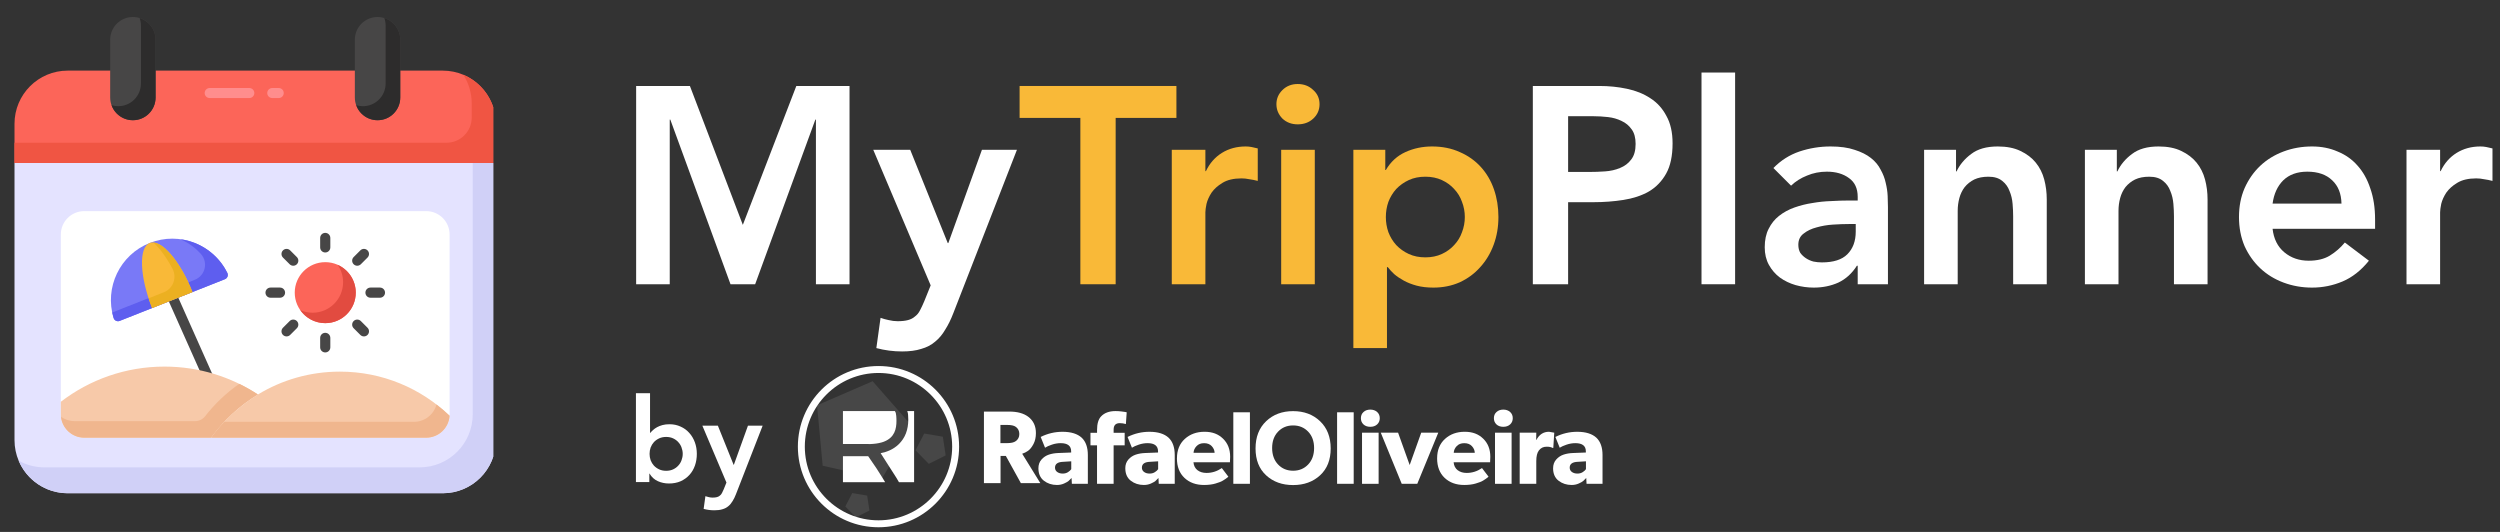 <svg width="517" height="110" viewBox="0 0 517 110" fill="none" xmlns="http://www.w3.org/2000/svg">
<rect x="0" y="0" width="517" height="110" fill="#333333" stroke="none"/>
<g clip-path="url(#clip0_2_200)">
<path d="M102.554 33.711V91.018C102.554 97.082 97.635 102 91.561 102H13.993C7.929 102 3 97.082 3 91.018V33.711H102.554Z" fill="#E4E3FF"/>
<path d="M92.976 85.672C92.976 88.345 90.81 90.511 88.137 90.511H17.419C14.747 90.511 12.581 88.345 12.581 85.672V48.499C12.581 45.826 14.747 43.66 17.419 43.66H88.137C90.81 43.66 92.976 45.826 92.976 48.499V85.672Z" fill="white"/>
<path d="M43.406 79.853C43.004 79.853 42.62 79.62 42.446 79.229L33.324 58.769C33.087 58.239 33.326 57.618 33.855 57.381C34.388 57.145 35.007 57.384 35.243 57.913L44.365 78.374C44.602 78.904 44.363 79.525 43.833 79.762C43.694 79.823 43.549 79.853 43.406 79.853Z" fill="#474646"/>
<path d="M24.744 66.365C24.226 66.57 23.651 66.28 23.489 65.748C21.575 59.486 24.765 52.701 30.951 50.25C37.144 47.796 44.116 50.556 47.01 56.429C47.256 56.928 47.035 57.533 46.518 57.738L24.744 66.365Z" fill="#7979F7"/>
<path d="M46.519 57.735L24.744 66.363C24.229 66.573 23.651 66.279 23.493 65.743C23.377 65.375 23.283 64.997 23.209 64.629L40.303 57.848C42.478 56.985 43.102 54.219 41.526 52.49C40.534 51.403 39.172 50.297 37.313 49.475C41.39 50.022 45.089 52.544 47.013 56.432C47.254 56.926 47.034 57.536 46.519 57.735Z" fill="#5E5EEF"/>
<path d="M31.456 63.706C28.874 57.188 28.65 51.162 30.953 50.249C33.259 49.336 37.223 53.88 39.805 60.398L31.456 63.706Z" fill="#F9B938"/>
<path d="M39.803 60.394L31.459 63.705C31.186 63.021 30.944 62.349 30.734 61.687L33.898 60.429C35.834 59.66 36.637 57.375 35.654 55.538C34.404 53.198 33.016 51.316 31.711 50.148C34.055 50.295 37.481 54.54 39.803 60.394Z" fill="#ECB021"/>
<path d="M102.554 25.598V33.711H3V25.598C3 19.524 7.929 14.605 13.993 14.605H91.561C97.635 14.605 102.554 19.524 102.554 25.598Z" fill="#FC6559"/>
<path d="M102.554 25.598V33.711H3V29.518H92.334C95.216 29.518 97.551 27.182 97.551 24.301V21.405C97.551 19.209 96.91 17.17 95.807 15.457C99.769 17.117 102.554 21.027 102.554 25.598Z" fill="#F05543"/>
<path d="M102.554 33.711V91.018C102.554 97.082 97.635 102 91.561 102H13.993C9.432 102 5.512 99.215 3.851 95.264C5.428 96.146 7.256 96.651 9.2 96.651H86.769C92.843 96.651 97.761 91.733 97.761 85.669V33.711H102.554Z" fill="#D0D0F7"/>
<path d="M53.339 81.581C49.535 83.882 46.256 86.919 43.671 90.513H17.419C14.749 90.513 12.584 88.349 12.584 85.669V83.083C18.522 78.522 25.952 75.811 34.013 75.811C41.148 75.811 47.79 77.934 53.339 81.581Z" fill="#F7C9A9"/>
<path d="M53.339 81.581C49.535 83.882 46.256 86.919 43.671 90.513H17.419C14.928 90.513 12.868 88.622 12.605 86.184C13.394 86.751 14.361 87.088 15.411 87.088H40.38C41.188 87.088 41.936 86.697 42.433 86.06C44.435 83.494 46.806 81.242 49.472 79.384C50.806 80.025 52.099 80.761 53.339 81.581Z" fill="#F0B68E"/>
<path d="M92.969 85.974C92.812 88.517 90.699 90.513 88.135 90.513H43.671C46.256 86.919 49.535 83.882 53.339 81.581C58.278 78.575 64.09 76.852 70.29 76.852C79.097 76.852 87.084 80.33 92.969 85.974Z" fill="#F7C9A9"/>
<path d="M92.969 85.974C92.812 88.517 90.699 90.513 88.135 90.513H43.671C44.501 89.358 45.394 88.264 46.382 87.235H85.592C87.82 87.235 89.712 85.732 90.268 83.662C91.214 84.376 92.118 85.154 92.969 85.974Z" fill="#F0B68E"/>
<path d="M32.174 8.21V20.164C32.174 22.756 30.073 24.858 27.48 24.858C24.887 24.858 22.785 22.756 22.785 20.164V8.21C22.785 5.617 24.887 3.516 27.48 3.516C30.073 3.516 32.174 5.617 32.174 8.21Z" fill="#474646"/>
<path d="M82.771 8.21V20.164C82.771 22.756 80.669 24.858 78.077 24.858C75.484 24.858 73.382 22.756 73.382 20.164V8.21C73.382 5.617 75.484 3.516 78.077 3.516C80.669 3.516 82.771 5.617 82.771 8.21Z" fill="#474646"/>
<path d="M32.174 8.205V20.165C32.174 22.761 30.072 24.862 27.476 24.862C26.183 24.862 25.017 24.337 24.166 23.486C23.682 23.002 23.304 22.414 23.073 21.752C23.503 21.888 23.966 21.962 24.449 21.962C27.045 21.962 29.147 19.86 29.147 17.264V5.305C29.147 4.748 29.052 4.222 28.874 3.728C29.609 3.96 30.261 4.359 30.797 4.895C31.648 5.746 32.174 6.913 32.174 8.205Z" fill="#2D2C2C"/>
<path d="M82.775 8.205V20.165C82.775 22.761 80.674 24.862 78.078 24.862C76.785 24.862 75.608 24.337 74.757 23.486C74.273 23.002 73.895 22.414 73.664 21.752C74.105 21.888 74.568 21.962 75.051 21.962C77.647 21.962 79.749 19.86 79.749 17.264V5.305C79.749 4.748 79.654 4.222 79.476 3.728C80.211 3.96 80.863 4.359 81.399 4.895C82.25 5.746 82.775 6.913 82.775 8.205Z" fill="#2D2C2C"/>
<path d="M73.571 60.52C73.571 64.003 70.749 66.826 67.266 66.826C63.782 66.826 60.952 64.003 60.952 60.52C60.952 57.037 63.782 54.215 67.266 54.215C70.749 54.215 73.571 57.037 73.571 60.52Z" fill="#FC6559"/>
<path d="M73.569 60.52C73.569 64.001 70.745 66.825 67.264 66.825C65.122 66.825 63.235 65.766 62.091 64.123C62.87 64.476 63.734 64.671 64.647 64.671C68.128 64.671 70.952 61.847 70.952 58.366C70.952 57.027 70.538 55.785 69.82 54.763C72.035 55.737 73.569 57.952 73.569 60.52Z" fill="#E24B40"/>
<path d="M67.261 52.214C66.68 52.214 66.21 51.744 66.21 51.163V49.207C66.21 48.627 66.68 48.157 67.261 48.157C67.842 48.157 68.312 48.627 68.312 49.207V51.163C68.312 51.744 67.842 52.214 67.261 52.214Z" fill="#474646"/>
<path d="M60.646 54.955C60.377 54.955 60.108 54.852 59.903 54.647L58.519 53.264C58.109 52.853 58.109 52.188 58.519 51.778C58.93 51.367 59.595 51.367 60.005 51.778L61.389 53.161C61.799 53.572 61.799 54.237 61.389 54.647C61.184 54.852 60.915 54.955 60.646 54.955Z" fill="#474646"/>
<path d="M57.905 61.571H55.948C55.368 61.571 54.898 61.101 54.898 60.52C54.898 59.94 55.368 59.469 55.948 59.469H57.905C58.485 59.469 58.956 59.94 58.956 60.52C58.956 61.101 58.485 61.571 57.905 61.571Z" fill="#474646"/>
<path d="M59.262 69.57C58.993 69.57 58.725 69.468 58.519 69.263C58.109 68.852 58.109 68.187 58.519 67.777L59.903 66.393C60.313 65.983 60.978 65.983 61.389 66.393C61.799 66.804 61.799 67.469 61.389 67.879L60.005 69.263C59.8 69.468 59.531 69.57 59.262 69.57Z" fill="#474646"/>
<path d="M67.261 72.884C66.68 72.884 66.21 72.413 66.21 71.833V69.877C66.21 69.296 66.68 68.826 67.261 68.826C67.842 68.826 68.312 69.296 68.312 69.877V71.833C68.312 72.413 67.842 72.884 67.261 72.884Z" fill="#474646"/>
<path d="M75.261 69.57C74.992 69.57 74.723 69.468 74.518 69.263L73.135 67.879C72.724 67.469 72.724 66.804 73.135 66.393C73.545 65.983 74.21 65.983 74.621 66.393L76.004 67.777C76.415 68.187 76.415 68.852 76.004 69.263C75.799 69.468 75.53 69.57 75.261 69.57Z" fill="#474646"/>
<path d="M78.574 61.571H76.618C76.037 61.571 75.567 61.101 75.567 60.52C75.567 59.94 76.037 59.469 76.618 59.469H78.574C79.155 59.469 79.625 59.94 79.625 60.52C79.625 61.101 79.155 61.571 78.574 61.571Z" fill="#474646"/>
<path d="M73.878 54.955C73.609 54.955 73.34 54.852 73.135 54.647C72.724 54.237 72.724 53.572 73.135 53.161L74.518 51.778C74.929 51.367 75.594 51.367 76.004 51.778C76.415 52.188 76.415 52.853 76.004 53.264L74.621 54.647C74.415 54.852 74.147 54.955 73.878 54.955Z" fill="#474646"/>
<path d="M51.558 20.276H43.362C42.789 20.276 42.325 19.811 42.325 19.239C42.325 18.666 42.789 18.201 43.362 18.201H51.558C52.131 18.201 52.595 18.666 52.595 19.239C52.595 19.811 52.131 20.276 51.558 20.276Z" fill="#FF8D8D"/>
<path d="M57.642 20.276H56.303C55.73 20.276 55.267 19.811 55.267 19.239C55.267 18.666 55.73 18.201 56.303 18.201H57.642C58.215 18.201 58.679 18.666 58.679 19.239C58.679 19.811 58.215 20.276 57.642 20.276Z" fill="#FF8D8D"/>
</g>
<path d="M497.665 30.983H504.615V35.385H504.73C505.503 33.763 506.603 32.508 508.031 31.62C509.46 30.733 511.101 30.289 512.954 30.289C513.379 30.289 513.784 30.327 514.17 30.404C514.595 30.482 515.019 30.578 515.444 30.694V37.412C514.865 37.257 514.286 37.141 513.707 37.064C513.166 36.948 512.626 36.891 512.085 36.891C510.464 36.891 509.151 37.199 508.147 37.817C507.182 38.396 506.429 39.072 505.889 39.844C505.387 40.616 505.039 41.388 504.846 42.16C504.692 42.932 504.615 43.512 504.615 43.898V58.781H497.665V30.983Z" fill="white"/>
<path d="M469.971 47.315C470.203 49.399 471.014 51.021 472.403 52.179C473.793 53.337 475.473 53.916 477.442 53.916C479.179 53.916 480.627 53.569 481.785 52.874C482.982 52.14 484.024 51.233 484.912 50.152L489.893 53.916C488.271 55.924 486.457 57.352 484.449 58.202C482.441 59.051 480.337 59.476 478.137 59.476C476.052 59.476 474.083 59.128 472.23 58.434C470.376 57.739 468.774 56.754 467.423 55.48C466.072 54.206 464.991 52.681 464.18 50.905C463.408 49.09 463.022 47.083 463.022 44.882C463.022 42.682 463.408 40.693 464.18 38.917C464.991 37.103 466.072 35.559 467.423 34.285C468.774 33.01 470.376 32.026 472.23 31.331C474.083 30.636 476.052 30.289 478.137 30.289C480.067 30.289 481.824 30.636 483.407 31.331C485.028 31.987 486.399 32.953 487.518 34.227C488.676 35.501 489.564 37.084 490.182 38.975C490.838 40.828 491.167 42.971 491.167 45.403V47.315H469.971ZM484.217 42.102C484.179 40.056 483.542 38.454 482.306 37.296C481.071 36.099 479.353 35.501 477.152 35.501C475.067 35.501 473.407 36.099 472.172 37.296C470.975 38.493 470.241 40.095 469.971 42.102H484.217Z" fill="white"/>
<path d="M431.158 30.983H437.76V35.443H437.875C438.532 34.053 439.536 32.856 440.887 31.852C442.238 30.81 444.072 30.289 446.388 30.289C448.242 30.289 449.805 30.597 451.079 31.215C452.392 31.833 453.454 32.644 454.264 33.647C455.075 34.651 455.654 35.809 456.002 37.122C456.349 38.435 456.523 39.805 456.523 41.234V58.781H449.574V44.709C449.574 43.936 449.535 43.087 449.458 42.16C449.38 41.195 449.168 40.307 448.821 39.496C448.512 38.647 448.01 37.952 447.315 37.412C446.62 36.833 445.674 36.543 444.477 36.543C443.319 36.543 442.335 36.736 441.524 37.122C440.752 37.508 440.095 38.029 439.555 38.686C439.053 39.342 438.686 40.095 438.455 40.944C438.223 41.794 438.107 42.682 438.107 43.608V58.781H431.158V30.983Z" fill="white"/>
<path d="M397.904 30.983H404.506V35.443H404.622C405.278 34.053 406.282 32.856 407.633 31.852C408.984 30.81 410.818 30.289 413.135 30.289C414.988 30.289 416.551 30.597 417.825 31.215C419.138 31.833 420.2 32.644 421.011 33.647C421.821 34.651 422.4 35.809 422.748 37.122C423.095 38.435 423.269 39.805 423.269 41.234V58.781H416.32V44.709C416.32 43.936 416.281 43.087 416.204 42.16C416.127 41.195 415.914 40.307 415.567 39.496C415.258 38.647 414.756 37.952 414.061 37.412C413.366 36.833 412.42 36.543 411.224 36.543C410.065 36.543 409.081 36.736 408.27 37.122C407.498 37.508 406.842 38.029 406.301 38.686C405.799 39.342 405.432 40.095 405.201 40.944C404.969 41.794 404.853 42.682 404.853 43.608V58.781H397.904V30.983Z" fill="white"/>
<path d="M384.173 54.959H383.999C382.995 56.542 381.721 57.7 380.177 58.434C378.632 59.128 376.934 59.476 375.081 59.476C373.807 59.476 372.552 59.302 371.316 58.955C370.12 58.607 369.039 58.086 368.073 57.391C367.147 56.696 366.394 55.828 365.815 54.785C365.236 53.743 364.946 52.526 364.946 51.137C364.946 49.631 365.216 48.357 365.757 47.315C366.297 46.233 367.012 45.346 367.9 44.651C368.826 43.917 369.888 43.338 371.085 42.913C372.282 42.489 373.517 42.18 374.791 41.987C376.104 41.755 377.416 41.62 378.729 41.581C380.042 41.504 381.277 41.465 382.435 41.465H384.173V40.713C384.173 38.975 383.574 37.682 382.377 36.833C381.181 35.945 379.656 35.501 377.802 35.501C376.335 35.501 374.965 35.771 373.691 36.311C372.417 36.813 371.316 37.508 370.39 38.396L366.741 34.748C368.286 33.165 370.081 32.026 372.127 31.331C374.212 30.636 376.355 30.289 378.555 30.289C380.524 30.289 382.184 30.52 383.536 30.983C384.887 31.408 386.007 31.968 386.894 32.663C387.782 33.358 388.458 34.169 388.921 35.095C389.423 35.983 389.771 36.891 389.964 37.817C390.195 38.744 390.331 39.651 390.369 40.539C390.408 41.388 390.427 42.141 390.427 42.797V58.781H384.173V54.959ZM383.767 46.33H382.319C381.354 46.33 380.273 46.369 379.076 46.446C377.88 46.523 376.741 46.716 375.66 47.025C374.617 47.295 373.729 47.72 372.996 48.299C372.262 48.84 371.895 49.612 371.895 50.615C371.895 51.272 372.031 51.832 372.301 52.295C372.61 52.72 372.996 53.086 373.459 53.395C373.922 53.704 374.444 53.936 375.023 54.09C375.602 54.206 376.181 54.264 376.76 54.264C379.154 54.264 380.91 53.704 382.03 52.584C383.188 51.426 383.767 49.863 383.767 47.894V46.33Z" fill="white"/>
<path d="M351.872 15H358.821V58.781H351.872V15Z" fill="white"/>
<path d="M316.99 17.78H330.773C332.742 17.78 334.634 17.973 336.448 18.359C338.302 18.745 339.923 19.401 341.313 20.328C342.703 21.216 343.803 22.432 344.614 23.976C345.463 25.482 345.888 27.374 345.888 29.651C345.888 32.238 345.444 34.323 344.556 35.906C343.668 37.489 342.471 38.724 340.965 39.612C339.46 40.462 337.703 41.041 335.696 41.35C333.727 41.658 331.661 41.813 329.499 41.813H324.287V58.781H316.99V17.78ZM328.688 35.559C329.731 35.559 330.812 35.52 331.931 35.443C333.051 35.365 334.074 35.134 335.001 34.748C335.966 34.362 336.738 33.782 337.317 33.01C337.935 32.238 338.244 31.157 338.244 29.767C338.244 28.493 337.973 27.489 337.433 26.756C336.892 25.984 336.197 25.405 335.348 25.019C334.499 24.594 333.553 24.324 332.51 24.208C331.468 24.092 330.464 24.034 329.499 24.034H324.287V35.559H328.688Z" fill="white"/>
<path d="M279.876 30.983H286.478V35.153H286.594C287.597 33.454 288.949 32.219 290.647 31.447C292.346 30.675 294.18 30.289 296.149 30.289C298.272 30.289 300.183 30.675 301.882 31.447C303.581 32.18 305.029 33.203 306.226 34.516C307.422 35.829 308.33 37.373 308.947 39.149C309.565 40.925 309.874 42.836 309.874 44.882C309.874 46.928 309.546 48.84 308.889 50.615C308.233 52.391 307.307 53.936 306.11 55.248C304.951 56.561 303.542 57.603 301.882 58.376C300.222 59.109 298.407 59.476 296.438 59.476C295.126 59.476 293.968 59.341 292.964 59.071C291.96 58.8 291.072 58.453 290.3 58.028C289.528 57.603 288.871 57.159 288.331 56.696C287.79 56.194 287.346 55.712 286.999 55.248H286.825V71.985H279.876V30.983ZM302.925 44.882C302.925 43.801 302.732 42.759 302.345 41.755C301.998 40.751 301.457 39.863 300.724 39.091C300.029 38.319 299.18 37.701 298.176 37.238C297.172 36.775 296.033 36.543 294.759 36.543C293.485 36.543 292.346 36.775 291.342 37.238C290.338 37.701 289.47 38.319 288.736 39.091C288.041 39.863 287.501 40.751 287.115 41.755C286.767 42.759 286.594 43.801 286.594 44.882C286.594 45.963 286.767 47.006 287.115 48.009C287.501 49.013 288.041 49.901 288.736 50.673C289.47 51.446 290.338 52.063 291.342 52.526C292.346 52.99 293.485 53.221 294.759 53.221C296.033 53.221 297.172 52.99 298.176 52.526C299.18 52.063 300.029 51.446 300.724 50.673C301.457 49.901 301.998 49.013 302.345 48.009C302.732 47.006 302.925 45.963 302.925 44.882Z" fill="#F9B938"/>
<path d="M264.948 30.983H271.898V58.781H264.948V30.983ZM263.964 21.544C263.964 20.424 264.369 19.459 265.18 18.648C266.029 17.799 267.091 17.374 268.365 17.374C269.639 17.374 270.701 17.78 271.55 18.59C272.438 19.363 272.882 20.347 272.882 21.544C272.882 22.741 272.438 23.745 271.55 24.555C270.701 25.328 269.639 25.714 268.365 25.714C267.091 25.714 266.029 25.308 265.18 24.497C264.369 23.648 263.964 22.664 263.964 21.544Z" fill="#F9B938"/>
<path d="M242.324 30.983H249.273V35.385H249.389C250.161 33.763 251.262 32.508 252.69 31.62C254.119 30.733 255.759 30.289 257.613 30.289C258.037 30.289 258.443 30.327 258.829 30.404C259.253 30.482 259.678 30.578 260.103 30.694V37.412C259.524 37.257 258.945 37.141 258.365 37.064C257.825 36.948 257.284 36.891 256.744 36.891C255.122 36.891 253.81 37.199 252.806 37.817C251.841 38.396 251.088 39.072 250.547 39.844C250.045 40.616 249.698 41.388 249.505 42.16C249.351 42.932 249.273 43.512 249.273 43.898V58.781H242.324V30.983Z" fill="#F9B938"/>
<path d="M223.42 24.382H210.854V17.78H243.284V24.382H230.717V58.781H223.42V24.382Z" fill="#F9B938"/>
<path d="M180.592 30.983H188.236L195.996 50.268H196.112L203.062 30.983H210.3L197.155 64.746C196.653 66.058 196.093 67.197 195.475 68.163C194.896 69.166 194.201 69.996 193.39 70.653C192.58 71.348 191.614 71.85 190.495 72.159C189.414 72.506 188.101 72.68 186.557 72.68C184.742 72.68 182.966 72.448 181.229 71.985L182.098 65.73C182.638 65.923 183.198 66.078 183.777 66.194C184.395 66.348 185.012 66.425 185.63 66.425C186.48 66.425 187.194 66.348 187.773 66.194C188.352 66.039 188.835 65.788 189.221 65.441C189.645 65.132 189.993 64.707 190.263 64.167C190.533 63.665 190.823 63.047 191.132 62.313L192.464 59.013L180.592 30.983Z" fill="white"/>
<path d="M131.554 17.78H142.673L153.618 46.504L164.679 17.78H175.682V58.781H168.733V24.729H168.617L156.166 58.781H151.07L138.619 24.729H138.503V58.781H131.554V17.78Z" fill="white"/>
<path d="M145.245 88.024H148.454L151.712 96.121H151.761L154.679 88.024H157.718L152.198 102.199C151.988 102.75 151.753 103.229 151.493 103.634C151.25 104.055 150.958 104.404 150.618 104.679C150.278 104.971 149.872 105.182 149.402 105.312C148.948 105.457 148.397 105.53 147.749 105.53C146.987 105.53 146.242 105.433 145.512 105.239L145.877 102.613C146.104 102.694 146.339 102.759 146.582 102.807C146.841 102.872 147.101 102.904 147.36 102.904C147.717 102.904 148.016 102.872 148.26 102.807C148.503 102.742 148.705 102.637 148.867 102.491C149.046 102.361 149.192 102.183 149.305 101.956C149.419 101.746 149.54 101.486 149.67 101.178L150.229 99.792L145.245 88.024Z" fill="white"/>
<path d="M131.51 81.314H134.428V89.507H134.501C134.647 89.313 134.833 89.118 135.06 88.924C135.287 88.713 135.562 88.519 135.887 88.34C136.211 88.162 136.584 88.016 137.005 87.903C137.426 87.789 137.913 87.733 138.464 87.733C139.291 87.733 140.052 87.895 140.749 88.219C141.446 88.527 142.038 88.956 142.524 89.507C143.027 90.058 143.416 90.707 143.691 91.453C143.967 92.198 144.105 93.001 144.105 93.86C144.105 94.719 143.975 95.521 143.716 96.267C143.456 97.012 143.075 97.661 142.573 98.212C142.07 98.763 141.463 99.201 140.749 99.525C140.036 99.833 139.234 99.987 138.342 99.987C137.516 99.987 136.746 99.825 136.032 99.501C135.319 99.176 134.752 98.658 134.33 97.944H134.282V99.695H131.51V81.314ZM141.187 93.86C141.187 93.406 141.106 92.968 140.944 92.547C140.798 92.125 140.571 91.752 140.263 91.428C139.971 91.104 139.615 90.845 139.193 90.65C138.772 90.456 138.294 90.358 137.759 90.358C137.224 90.358 136.746 90.456 136.324 90.65C135.903 90.845 135.538 91.104 135.23 91.428C134.938 91.752 134.711 92.125 134.549 92.547C134.403 92.968 134.33 93.406 134.33 93.86C134.33 94.314 134.403 94.751 134.549 95.173C134.711 95.594 134.938 95.967 135.23 96.291C135.538 96.615 135.903 96.875 136.324 97.069C136.746 97.264 137.224 97.361 137.759 97.361C138.294 97.361 138.772 97.264 139.193 97.069C139.615 96.875 139.971 96.615 140.263 96.291C140.571 95.967 140.798 95.594 140.944 95.173C141.106 94.751 141.187 94.314 141.187 93.86Z" fill="white"/>
<path d="M181.672 77.131C190.072 77.131 196.908 83.966 196.908 92.367C196.908 100.767 190.072 107.602 181.672 107.602C173.271 107.602 166.436 100.771 166.436 92.367C166.436 83.962 173.271 77.131 181.672 77.131ZM181.672 75.695C172.464 75.695 165 83.158 165 92.367C165 101.575 172.464 109.038 181.672 109.038C190.88 109.038 198.344 101.575 198.344 92.367C198.344 83.158 190.88 75.695 181.672 75.695Z" fill="white"/>
<g style="mix-blend-mode:overlay" opacity="0.1">
<path d="M192.072 95.921L189.329 93.124L191.128 89.656L194.98 90.309L195.565 94.18L192.072 95.921Z" fill="white"/>
</g>
<g style="mix-blend-mode:overlay" opacity="0.1">
<path d="M177.005 106.978L174.811 104.741L176.247 101.966L179.331 102.49L179.798 105.581L177.005 106.978Z" fill="white"/>
</g>
<g style="mix-blend-mode:overlay" opacity="0.1">
<path d="M170.13 96.319L168.967 83.819L180.459 78.832L188.719 88.252L182.34 99.051L170.13 96.319Z" fill="white"/>
</g>
<path d="M181.245 96.836L179.536 94.338H174.309L174.32 94.352V99.722H182.86H183.047L182.426 98.696L181.245 96.836Z" fill="white"/>
<path d="M187.617 85.004L187.689 85.233C187.771 85.402 187.832 86.081 187.832 86.759C187.832 88.888 187.186 90.568 185.861 91.864C184.688 93.009 183.259 93.49 182.264 93.681L182.114 93.713L185.352 98.775L185.908 99.722H189.035V85.004H187.613H187.617Z" fill="white"/>
<path d="M178.717 91.825H179.442C179.608 91.825 179.766 91.832 179.92 91.828C179.931 91.828 179.941 91.832 179.952 91.832C180.875 91.799 181.64 91.688 182.275 91.505C182.286 91.505 182.296 91.501 182.307 91.498C182.397 91.473 182.487 91.444 182.573 91.415C182.62 91.397 182.666 91.383 182.713 91.365C182.756 91.347 182.799 91.333 182.842 91.318C185.032 90.45 185.387 88.658 185.387 87.039C185.387 86.576 185.362 85.384 185.115 85.118L185.082 85.004H174.32V91.825H178.717Z" fill="white"/>
<path d="M203.478 99.902V85.115H208.748C210.381 85.115 211.67 85.467 212.618 86.167C213.698 86.975 214.233 88.109 214.226 89.574C214.226 90.45 214.054 91.207 213.713 91.846C213.372 92.485 213.005 92.941 212.618 93.214C212.23 93.487 211.821 93.695 211.39 93.835L215.138 99.906H211.113L208.005 94.284H206.913V99.906H203.481L203.478 99.902ZM206.888 91.638H208.263C209.096 91.638 209.692 91.501 210.047 91.232C210.55 90.88 210.801 90.385 210.798 89.746C210.798 89.107 210.543 88.612 210.047 88.26C209.703 88.005 209.11 87.876 208.263 87.876H206.888V91.638Z" fill="white"/>
<path d="M261.833 98.294C260.375 96.951 259.646 95.099 259.646 92.74C259.646 90.381 260.375 88.504 261.833 87.111C263.29 85.718 265.15 85.022 267.412 85.022C269.673 85.022 271.533 85.718 272.994 87.111C274.455 88.504 275.187 90.381 275.187 92.74C275.187 95.099 274.455 96.951 272.994 98.294C271.533 99.64 269.67 100.311 267.412 100.311C265.153 100.311 263.294 99.64 261.833 98.294ZM264.303 89.265C263.484 90.119 263.078 91.25 263.078 92.654C263.078 94.058 263.488 95.192 264.303 96.054C265.121 96.915 266.159 97.346 267.415 97.346C268.672 97.346 269.709 96.915 270.528 96.054C271.346 95.192 271.755 94.058 271.755 92.654C271.755 91.25 271.346 90.119 270.528 89.265C269.709 88.41 268.672 87.98 267.415 87.98C266.159 87.98 265.121 88.407 264.303 89.265Z" fill="white"/>
<path d="M276.512 100.049V85.262H279.944V100.049H276.512Z" fill="white"/>
<path d="M281.969 87.768C281.613 87.438 281.434 87.007 281.434 86.479C281.434 85.951 281.617 85.524 281.98 85.198C282.342 84.871 282.809 84.706 283.38 84.706C283.951 84.706 284.417 84.871 284.787 85.198C285.153 85.524 285.336 85.951 285.336 86.479C285.336 87.007 285.157 87.434 284.794 87.768C284.435 88.098 283.961 88.263 283.376 88.263C282.791 88.263 282.321 88.098 281.965 87.768H281.969Z" fill="white"/>
<path d="M285.099 89.48H281.667V100.053H285.099V89.48Z" fill="white"/>
<path d="M285.545 89.48H289.124L291.522 96.168L293.909 89.48H297.435L293.091 100.053H289.878L285.545 89.48Z" fill="white"/>
<path d="M297.198 94.776C297.198 93.088 297.74 91.749 298.824 90.766C299.908 89.782 301.269 89.29 302.902 89.29C304.535 89.29 305.745 89.764 306.725 90.715C307.705 91.663 308.197 92.909 308.197 94.453L308.154 95.594H300.608C300.676 96.319 300.96 96.868 301.452 97.242C301.944 97.615 302.565 97.802 303.308 97.802C304.439 97.802 305.494 97.468 306.478 96.797L307.828 98.577L307.637 98.746C307.497 98.857 307.368 98.954 307.25 99.033C307.131 99.112 306.966 99.22 306.754 99.356C306.542 99.493 306.305 99.608 306.047 99.701C305.788 99.794 305.501 99.891 305.189 99.988C304.877 100.085 304.51 100.161 304.094 100.214C303.677 100.268 303.25 100.293 302.812 100.293C301.139 100.293 299.782 99.802 298.748 98.822C297.711 97.841 297.194 96.492 297.194 94.776H297.198ZM300.63 93.645H304.984C304.97 93.131 304.772 92.672 304.392 92.263C304.011 91.853 303.487 91.649 302.816 91.649C302.145 91.649 301.638 91.85 301.251 92.255C300.863 92.657 300.655 93.124 300.63 93.648V93.645Z" fill="white"/>
<path d="M309.472 87.768C309.116 87.438 308.937 87.007 308.937 86.479C308.937 85.951 309.12 85.524 309.482 85.198C309.845 84.871 310.312 84.706 310.883 84.706C311.453 84.706 311.92 84.871 312.29 85.198C312.656 85.524 312.839 85.951 312.839 86.479C312.839 87.007 312.66 87.434 312.297 87.768C311.938 88.098 311.464 88.263 310.879 88.263C310.294 88.263 309.823 88.098 309.468 87.768H309.472Z" fill="white"/>
<path d="M312.599 89.48H309.167V100.053H312.599V89.48Z" fill="white"/>
<path d="M314.272 100.049V89.477H317.704L317.682 90.984H317.725C318.31 89.854 319.183 89.29 320.342 89.29L321.419 89.48L321.222 92.629H321.075C320.762 92.453 320.346 92.37 319.829 92.377C319.158 92.377 318.63 92.636 318.239 93.153C317.883 93.627 317.704 94.359 317.704 95.35V100.049H314.272Z" fill="white"/>
<path d="M321.182 96.829C321.182 96.111 321.398 95.511 321.825 95.027C322.252 94.546 322.762 94.208 323.347 94.014C323.932 93.821 324.582 93.709 325.293 93.684L327.953 93.58V93.34C327.953 92.209 327.231 91.645 325.785 91.645C325.185 91.645 324.582 91.746 323.975 91.95C323.369 92.151 322.895 92.367 322.55 92.589L321.649 90.36C323.078 89.649 324.586 89.294 326.169 89.294C327.921 89.294 329.242 89.703 330.132 90.518C330.979 91.318 331.403 92.514 331.403 94.097V100.053H328.097L328.036 98.847C327.791 99.109 327.583 99.313 327.411 99.464C327.239 99.615 326.93 99.791 326.481 99.992C326.032 100.193 325.544 100.293 325.02 100.293C323.975 100.293 323.071 99.999 322.313 99.414C321.556 98.825 321.179 97.967 321.179 96.833L321.182 96.829ZM324.614 96.711C324.614 97.084 324.765 97.378 325.063 97.601C325.361 97.823 325.745 97.935 326.215 97.935C326.628 97.935 326.987 97.838 327.3 97.64C327.612 97.443 327.835 97.238 327.975 97.023V95.4L326.28 95.504C325.171 95.544 324.614 95.946 324.614 96.707V96.711Z" fill="white"/>
<path d="M214.743 96.829C214.743 96.111 214.958 95.511 215.385 95.027C215.816 94.546 216.322 94.208 216.908 94.014C217.493 93.821 218.143 93.709 218.853 93.684L221.514 93.58V93.34C221.514 92.209 220.792 91.645 219.345 91.645C218.746 91.645 218.143 91.746 217.536 91.95C216.929 92.151 216.455 92.367 216.114 92.589L215.213 90.36C216.642 89.649 218.15 89.294 219.733 89.294C221.485 89.294 222.806 89.703 223.696 90.518C224.543 91.318 224.967 92.514 224.967 94.097V100.053H221.661L221.6 98.847C221.356 99.109 221.147 99.313 220.975 99.464C220.803 99.615 220.494 99.791 220.045 99.992C219.596 100.193 219.108 100.293 218.584 100.293C217.539 100.293 216.635 99.999 215.877 99.414C215.12 98.825 214.743 97.967 214.743 96.833V96.829ZM218.175 96.71C218.175 97.084 218.326 97.378 218.624 97.601C218.925 97.823 219.306 97.935 219.776 97.935C220.189 97.935 220.548 97.838 220.86 97.64C221.169 97.443 221.395 97.238 221.535 97.023V95.4L219.841 95.504C218.731 95.544 218.175 95.946 218.175 96.707V96.71Z" fill="white"/>
<path d="M225.509 92.094V89.498H226.87V88.927C226.87 87.624 227.15 86.684 227.713 86.102C228.396 85.38 229.379 85.018 230.668 85.011C231.067 85.011 231.458 85.032 231.846 85.079C232.233 85.122 232.528 85.165 232.729 85.201L233.002 85.266L232.833 87.692C232.395 87.567 231.971 87.506 231.566 87.506C230.722 87.506 230.298 87.951 230.298 88.841V89.505H232.581V92.101H230.298V100.056H226.866V92.101H225.506L225.509 92.094Z" fill="white"/>
<path d="M232.711 96.829C232.711 96.111 232.926 95.511 233.353 95.027C233.784 94.546 234.29 94.208 234.876 94.014C235.461 93.821 236.111 93.709 236.821 93.684L239.482 93.58V93.34C239.482 92.209 238.76 91.645 237.317 91.645C236.717 91.645 236.114 91.746 235.507 91.95C234.901 92.151 234.427 92.367 234.082 92.589L233.181 90.36C234.61 89.649 236.118 89.294 237.701 89.294C239.453 89.294 240.774 89.703 241.664 90.518C242.511 91.318 242.935 92.514 242.935 94.097V100.053H239.629L239.568 98.847C239.324 99.109 239.115 99.313 238.947 99.464C238.774 99.615 238.466 99.791 238.017 99.992C237.568 100.193 237.08 100.293 236.556 100.293C235.511 100.293 234.606 99.999 233.849 99.414C233.091 98.825 232.714 97.967 232.714 96.833L232.711 96.829ZM236.143 96.71C236.143 97.084 236.294 97.378 236.592 97.601C236.89 97.823 237.274 97.935 237.744 97.935C238.157 97.935 238.516 97.838 238.828 97.64C239.14 97.443 239.363 97.238 239.503 97.023V95.4L237.809 95.504C236.699 95.544 236.146 95.946 236.146 96.707L236.143 96.71Z" fill="white"/>
<path d="M243.395 94.775C243.395 93.088 243.937 91.749 245.021 90.766C246.105 89.782 247.466 89.29 249.099 89.29C250.732 89.29 251.942 89.764 252.922 90.715C253.902 91.663 254.394 92.909 254.394 94.452L254.351 95.594H246.805C246.873 96.319 247.157 96.868 247.649 97.242C248.141 97.615 248.758 97.802 249.505 97.802C250.636 97.802 251.691 97.468 252.675 96.797L254.025 98.577L253.834 98.746C253.694 98.857 253.565 98.954 253.447 99.033C253.328 99.112 253.163 99.22 252.948 99.356C252.736 99.493 252.499 99.608 252.24 99.701C251.982 99.794 251.695 99.891 251.382 99.988C251.07 100.085 250.704 100.161 250.287 100.214C249.871 100.268 249.444 100.293 249.006 100.293C247.333 100.293 245.976 99.802 244.942 98.822C243.904 97.841 243.387 96.492 243.387 94.775H243.395ZM246.827 93.645H251.181C251.167 93.131 250.969 92.672 250.589 92.263C250.208 91.853 249.684 91.649 249.013 91.649C248.342 91.649 247.835 91.85 247.448 92.255C247.06 92.657 246.852 93.124 246.823 93.648L246.827 93.645Z" fill="white"/>
<path d="M255.051 100.049V85.262H258.483V100.049H255.051Z" fill="white"/>
<defs>
<clipPath id="clip0_2_200">
<rect width="102" height="102" fill="white"/>
</clipPath>
</defs>
</svg>
